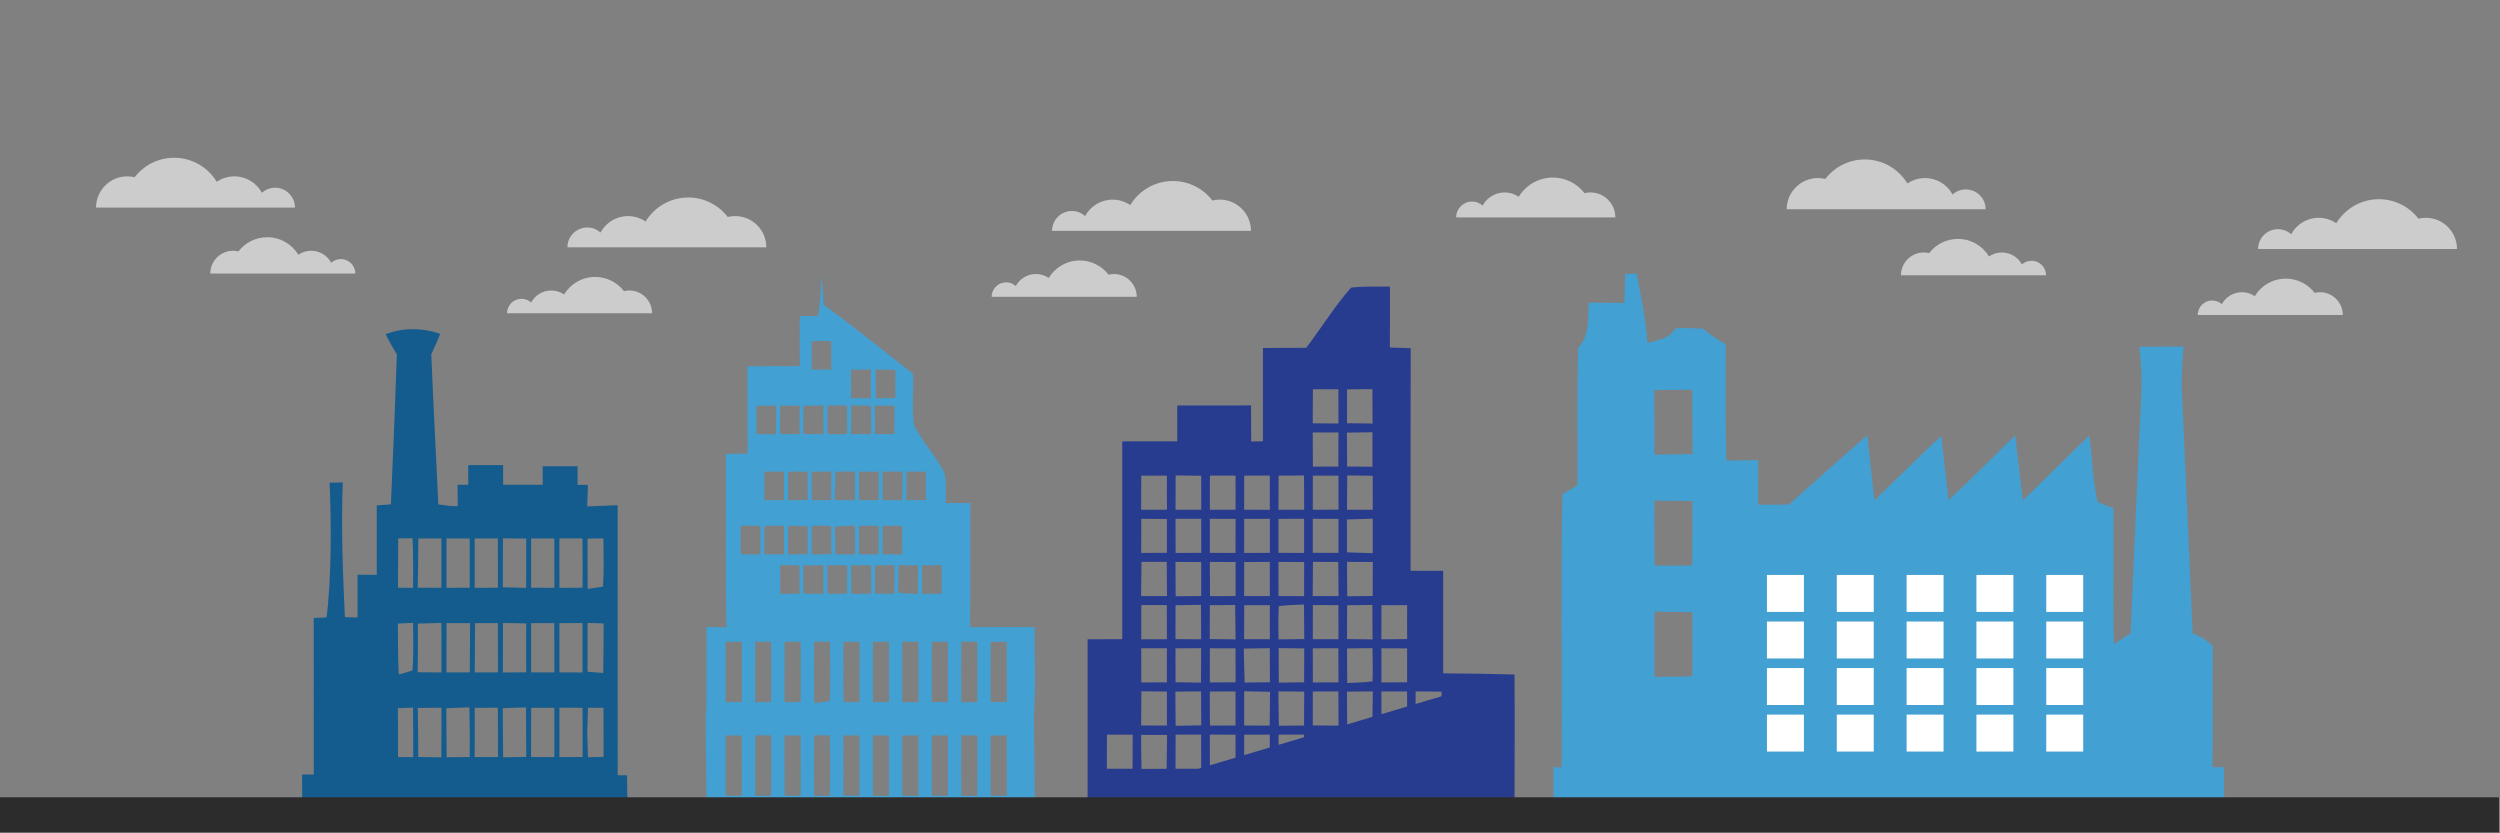 <?xml version="1.0" encoding="utf-8"?>
<!-- Generator: Adobe Illustrator 13.0.0, SVG Export Plug-In . SVG Version: 6.00 Build 14948)  -->
<!DOCTYPE svg PUBLIC "-//W3C//DTD SVG 1.1//EN" "http://www.w3.org/Graphics/SVG/1.1/DTD/svg11.dtd">
<svg version="1.1" id="Layer_1" xmlns="http://www.w3.org/2000/svg" xmlns:xlink="http://www.w3.org/1999/xlink" x="0px" y="0px"
	 width="1200px" height="400px" viewBox="0 0 1200 400" enable-background="new 0 0 1200 400" xml:space="preserve">
<rect x="0" y="0" width="1200" height="400" fill="#808080" stroke="none"/>
<rect x="-0.5" y="-0.5" fill="none" width="1200" height="400"/>
<g>
	<g>
		<g>
			<path fill="#145B8E" d="M185.092,160.43c8.4-3.255,17.7-3.133,26.201-0.199c-1.317,3.306-2.735,6.611-4.277,9.871
				c0.947,24.189,2.337,48.377,3.38,72.562c-7.604,0.201-15.188,0.25-22.795,0.151c1.071-24.211,2.065-48.451,2.885-72.666
				C188.57,166.968,186.756,163.734,185.092,160.43z"/>
			<path fill="#145B8E" d="M158.219,231.676c1.568-0.025,4.725-0.072,6.316-0.096c-0.87,21.025,0.072,45.12,1.09,66.128
				c-3.008,0.049-6.018,0.125-9.023,0.195C159.186,277.023,159.041,252.682,158.219,231.676z"/>
			<path fill="#145B8E" d="M219.646,232.695c20.855,0,41.688-0.074,62.543,0.051c-0.101,2.438-0.276,10.166-0.376,12.629
				c-20.681,0.646-41.388,0.596-62.098-0.074C219.691,242.865,219.669,235.133,219.646,232.695z"/>
			<g>
				<path fill="#145B8E" d="M180.843,242.566c11.72-0.879,23.157-1.691,34.702,0.246c26.97,1.396,53.967,0.895,80.914-0.322
					c0.049,43.926,0.024,87.875,0.024,131.826c-48.623,0.022-97.247,0.096-145.873,0c-0.049-25.9-0.022-51.779-0.022-77.654
					c7.008-0.451,14.046-0.602,21.054-0.252c-0.049-6.858-0.049-13.699-0.026-20.535c3.085,0,6.142,0.027,9.226,0.052
					C180.864,264.814,180.864,253.68,180.843,242.566z M191.132,258.425c-0.075,7.877-0.075,15.761-0.102,23.665
					c1.814,0.025,5.422,0.072,7.233,0.072c0.124-7.953,0.124-15.885-0.249-23.813C196.279,258.352,192.847,258.398,191.132,258.425z
					 M241.422,258.398c-0.026,7.809-0.026,15.664-0.073,23.492c3.728,0.102,7.456,0.196,11.21,0.299
					c-0.022-7.904-0.022-15.783,0.025-23.664C248.854,258.475,245.151,258.398,241.422,258.398z M200.776,258.475
					c-0.022,7.854-0.074,15.734-0.273,23.615c3.801,0,7.582,0.025,11.386,0.051c0.023-7.904,0.023-15.813,0-23.689
					C208.185,258.425,204.482,258.447,200.776,258.475z M214.3,258.447c0,7.881,0,15.787,0,23.691
					c3.73-0.025,7.435-0.025,11.164-0.025c0-7.906,0-15.785,0-23.643C221.734,258.447,218.031,258.425,214.3,258.447z
					 M227.851,258.475c0,7.877,0,15.762,0,23.666c3.729-0.025,7.43-0.025,11.159-0.025c0-7.904,0-15.785-0.023-23.664
					C235.281,258.425,231.578,258.447,227.851,258.475z M254.945,258.447c0,7.881,0,15.76,0,23.666c3.729,0,7.433,0,11.159,0.025
					c0-7.904,0-15.789-0.022-23.666C262.377,258.447,258.674,258.447,254.945,258.447z M268.492,258.447
					c0,7.902,0,15.812,0.025,23.715c2.784-0.021,8.354-0.049,11.114-0.073c0.022-7.88,0.022-15.788-0.051-23.642
					C276.819,258.447,271.276,258.447,268.492,258.447z M282.015,258.552c0.026,8.028,0,16.083,0.075,24.14
					c1.813-0.273,5.494-0.853,7.308-1.123c0.621-7.727,0.251-15.484,0.224-23.189C287.734,258.425,283.93,258.5,282.015,258.552z
					 M190.984,299.293c0.05,8.154,0,16.279,0.422,24.438c2.211-0.57,4.428-1.219,6.589-1.89c0.62-7.606,0.3-15.241,0.3-22.847
					C196.478,299.07,192.822,299.218,190.984,299.293z M200.577,299.318c0.074,7.773,0.025,15.561-0.099,23.367
					c3.801,0.023,7.605,0.051,11.436,0.096c0-7.93,0-15.856-0.023-23.766C208.108,299.098,204.358,299.191,200.577,299.318z
					 M214.323,299.098c-0.022,7.879-0.022,15.756-0.022,23.663c3.73-0.026,7.458-0.026,11.21-0.026
					c0.028-7.904,0.075-15.789,0.126-23.641C221.858,299.07,218.078,299.07,214.323,299.098z M228.02,299.119
					c-0.073,7.855-0.125,15.738-0.147,23.643c3.706-0.021,7.432-0.021,11.135,0c0-7.902,0-15.781-0.023-23.66
					C235.333,299.07,231.677,299.098,228.02,299.119z M241.422,299.018c-0.026,7.907-0.026,15.842-0.026,23.768
					c3.731-0.051,7.458-0.068,11.189-0.068c-0.049-7.833-0.049-15.664,0-23.469C248.854,299.146,245.122,299.07,241.422,299.018z
					 M254.945,299.098c0,7.879,0,15.756,0,23.641c3.703,0,7.433,0,11.159,0.021c0-7.902,0-15.781-0.047-23.66
					C262.354,299.07,258.648,299.07,254.945,299.098z M268.515,299.119c-0.026,7.855-0.026,15.738,0,23.619
					c2.761,0.021,8.33,0.047,11.114,0.047c0.022-7.902,0.022-15.807-0.028-23.711C276.819,299.098,271.276,299.098,268.515,299.119z
					 M282.041,299.018c0,7.811,0,15.615-0.026,23.422c2.513,0.17,5.022,0.369,7.533,0.596c0.147-7.932,0.147-15.854,0.199-23.789
					C287.807,299.191,283.979,299.07,282.041,299.018z M214.222,339.939c0.077,7.828,0.077,15.684,0.152,23.541
					c3.703-0.074,7.383-0.103,11.088-0.103c0.075-7.979,0.047-15.912-0.152-23.862C221.608,339.636,217.905,339.764,214.222,339.939
					z M241.321,339.912c0.075,7.854,0.075,15.711,0.177,23.59c3.68-0.072,7.383-0.15,11.088-0.172
					c-0.049-7.932-0.025-15.859-0.102-23.766C248.755,339.658,245.026,339.764,241.321,339.912z M281.865,351.348
					c0.124,4.025,0.226,8.079,0.35,12.135c1.889-0.025,5.618-0.127,7.505-0.176c-0.047-7.854-0.047-15.73-0.047-23.564
					c-1.866-0.021-5.595-0.021-7.458-0.021C282.091,343.564,281.99,347.445,281.865,351.348z M190.958,339.912
					c0.125,7.804,0.099,15.639,0.099,23.465c1.814,0,5.47,0.027,7.284,0.053c0.026-7.932,0-15.854-0.075-23.766
					C196.428,339.738,192.798,339.838,190.958,339.912z M200.53,339.813c0.175,7.832,0.224,15.688,0.224,23.543
					c3.68,0.025,7.383,0.072,11.086,0.148c0.075-7.954,0.075-15.883,0.049-23.813C208.108,339.688,204.334,339.738,200.53,339.813z
					 M227.872,339.738c-0.023,7.854,0,15.738-0.023,23.644c3.729-0.024,7.456,0,11.188,0.024
					c-0.028-7.906-0.028-15.813-0.053-23.688C235.281,339.688,231.578,339.716,227.872,339.738z M254.971,339.738
					c-0.026,7.854-0.026,15.738-0.052,23.644c3.73-0.024,7.458,0,11.187,0.024c0-7.906,0-15.785-0.022-23.668
					C262.377,339.716,258.674,339.716,254.971,339.738z M268.515,339.688c-0.026,7.904-0.026,15.813,0,23.739
					c2.784-0.021,8.354-0.051,11.138-0.071c-0.022-7.877-0.022-15.76-0.022-23.614C276.845,339.716,271.3,339.716,268.515,339.688z"
					/>
			</g>
			<path fill="#145B8E" d="M144.995,371.748c50.438,0.173,105.567,0.15,156.005,0.377c0.021,2.262,0.105,10.425,0.131,12.711
				c-50.513-0.021-105.556-0.252-156.068-0.273C145.088,382.268,144.967,374.03,144.995,371.748z"/>
		</g>
		<g>
			<path fill="#283C8F" d="M648.474,138.086c6.188-0.797,12.445-0.451,18.708-0.504c0,9.738,0.025,19.477-0.049,29.215
				c3.315,0.107,6.655,0.213,10.003,0.321c-0.14,35.635-0.03,71.271-0.052,106.881c5.195,0,10.398,0,15.65,0
				c0,16.397-0.03,32.799,0,49.199c10.449,0.026,23.729,0.301,34.215,0.567c0.208,21.517-0.75,39.744-0.75,61.098
				c-68.063,0-136.103,0.027-204.156-0.026c3.657-25.817,1.032-52.012,1.805-77.979c4.908-0.03,9.844-0.058,14.833-0.058
				c0-31.653,0-63.313,0-94.971c8.782,0.026,17.593,0.026,26.399,0c-0.025-5.731-0.049-11.466-0.025-17.195
				c11.782-0.053,23.618-0.026,35.45-0.026c-0.026,5.758,0,11.545,0.054,17.301c1.406-0.026,4.248-0.076,5.648-0.104
				c0.026-14.913,0.026-29.851,0-44.765c6.928-0.029,13.852-0.053,20.803-0.104C634.256,157.404,640.546,147.057,648.474,138.086z
				 M630.195,186.833c-0.054,5.438-0.081,10.903-0.081,16.349c4.09,0.022,8.198,0.049,12.342,0.104
				c-0.023-5.493-0.052-10.958-0.023-16.451C638.313,186.833,634.232,186.833,630.195,186.833z M646.596,186.889
				c-0.026,5.412-0.026,10.853-0.026,16.269c4.062,0.051,8.146,0.104,12.254,0.131c-0.022-5.493-0.05-11.013-0.075-16.502
				C654.657,186.809,650.629,186.859,646.596,186.889z M630.114,207.586c0,5.465,0.03,10.932,0.081,16.398
				c4.037-0.027,8.117-0.027,12.231-0.027c0-5.465,0-10.902,0.024-16.371C638.313,207.586,634.203,207.586,630.114,207.586z
				 M646.541,207.662c0.026,5.414,0.026,10.828,0.077,16.271c4.033,0.021,8.063,0.049,12.151,0.104c0-5.521,0-11.043,0-16.561
				C654.657,207.531,650.598,207.609,646.541,207.662z M547.803,228.309c-0.049,5.441-0.049,10.907-0.049,16.375
				c4.11-0.027,8.224-0.027,12.391-0.027c-0.056-5.465-0.056-10.908-0.025-16.35C555.979,228.309,551.865,228.279,547.803,228.309z
				 M564.311,228.201c-0.052,5.494-0.082,10.988-0.052,16.479c4.087,0,8.198,0,12.335,0c-0.049-5.44-0.023-10.883-0.023-16.315
				C572.457,228.309,568.369,228.25,564.311,228.201z M580.761,228.279c-0.052,5.465-0.052,10.937-0.023,16.4
				c4.085,0,8.196-0.027,12.34-0.027c-0.025-5.439-0.025-10.908-0.025-16.348C588.936,228.279,584.821,228.279,580.761,228.279z
				 M597.212,228.309c-0.028,5.441-0.028,10.907-0.028,16.352c4.092,0.025,8.2,0.049,12.337,0.049
				c-0.022-5.463-0.022-10.957-0.022-16.426C605.387,228.279,601.273,228.279,597.212,228.309z M613.717,228.309
				c-0.049,5.467-0.074,10.907-0.049,16.375c4.082,0,8.197,0,12.34,0c-0.053-5.492-0.053-10.959-0.082-16.453
				C621.841,228.25,617.75,228.279,613.717,228.309z M630.168,228.309c-0.055,5.441-0.055,10.907-0.025,16.375
				c4.091-0.027,8.198-0.027,12.341-0.057c-0.052-5.438-0.052-10.877-0.025-16.318C638.313,228.279,634.232,228.279,630.168,228.309
				z M646.67,228.201c-0.074,5.494-0.104,10.988-0.104,16.479c4.107,0,8.229-0.027,12.357-0.027
				c-0.021-5.438-0.021-10.854-0.021-16.288C654.817,228.309,650.734,228.25,646.67,228.201z M547.803,249.031
				c-0.049,5.443-0.049,10.906-0.022,16.373c4.087-0.027,8.195-0.027,12.34-0.053c-0.027-5.414-0.027-10.828,0-16.238
				C555.979,249.057,551.865,249.031,547.803,249.031z M564.259,249.031c-0.028,5.467-0.028,10.906,0.025,16.373
				c4.063,0,8.173-0.027,12.311-0.027c-0.023-5.438-0.049-10.902-0.023-16.346C572.432,249.031,568.319,249.031,564.259,249.031z
				 M580.738,249.031c-0.028,5.443-0.028,10.881,0,16.348c4.087,0,8.195,0,12.313,0.027c0-5.463,0-10.906,0.025-16.348
				C588.936,249.031,584.821,249.031,580.738,249.031z M597.212,249.057c-0.028,5.441-0.028,10.883-0.028,16.352
				c4.092-0.029,8.2-0.029,12.337-0.029c-0.022-5.438-0.022-10.9,0-16.344C605.387,249.031,601.3,249.031,597.212,249.057z
				 M613.666,249.057c-0.025,5.441-0.025,10.883,0,16.32c4.081,0,8.172,0.027,12.309,0.027c-0.021-5.467-0.021-10.932,0-16.398
				C621.864,249.031,617.75,249.057,613.666,249.057z M630.145,249.031c-0.027,5.443-0.027,10.881,0,16.32
				c4.063,0.023,8.171,0.023,12.313,0.023c-0.024-5.438-0.024-10.854,0-16.291C638.343,249.057,634.232,249.031,630.145,249.031z
				 M646.541,249.352c0,5.254,0,10.508,0.026,15.787c4.084,0.137,8.198,0.24,12.358,0.375c-0.022-5.521-0.022-11.039,0-16.559
				C654.767,249.057,650.652,249.193,646.541,249.352z M547.91,269.705c-0.104,5.439-0.156,10.902-0.186,16.398
				c4.108-0.027,8.25-0.027,12.443,0c-0.082-5.496-0.104-10.938-0.135-16.398C555.952,269.705,551.919,269.705,547.91,269.705z
				 M630.221,269.705c-0.076,5.463-0.104,10.936-0.134,16.398c4.115,0,8.253,0,12.418,0c-0.075-5.465-0.104-10.938-0.132-16.373
				C638.286,269.705,634.256,269.705,630.221,269.705z M564.231,269.705c0,5.492,0.025,10.98,0.081,16.479
				c4.058-0.023,8.146-0.055,12.259-0.078c0-5.439-0.025-10.881,0-16.32C572.432,269.754,568.319,269.73,564.231,269.705z
				 M580.738,269.73c-0.028,5.467,0,10.932,0.049,16.426c4.063-0.026,8.146-0.049,12.288-0.049c-0.025-5.469-0.025-10.908,0-16.351
				C588.936,269.73,584.821,269.73,580.738,269.73z M597.212,269.783c-0.028,5.439-0.028,10.879-0.028,16.32
				c4.092,0,8.2,0,12.337,0.021c-0.022-5.465-0.049-10.955-0.022-16.422C605.357,269.73,601.273,269.754,597.212,269.783z
				 M613.666,269.73c-0.025,5.467,0,10.908,0.026,16.373c4.055,0,8.17,0.021,12.278,0.053c0-5.471,0-10.938,0.03-16.399
				C621.864,269.73,617.75,269.73,613.666,269.73z M646.596,269.705c-0.026,5.492,0,10.98,0.073,16.502
				c4.063-0.051,8.124-0.104,12.233-0.131c0-5.441,0-10.879,0.022-16.322C654.794,269.73,650.677,269.73,646.596,269.705z
				 M547.831,290.432c-0.052,5.486-0.052,10.955-0.027,16.447c4.088-0.021,8.173-0.053,12.313-0.079
				c-0.027-5.438-0.055-10.903-0.055-16.351C555.952,290.449,551.891,290.432,547.831,290.432z M564.259,290.509
				c-0.028,5.409-0.028,10.854-0.028,16.265c4.09,0.026,8.175,0.053,12.314,0.084c0-5.521-0.028-11.018-0.08-16.533
				C572.352,290.398,568.293,290.449,564.259,290.509z M580.738,290.509c-0.028,5.409-0.028,10.825-0.055,16.239
				c4.109,0.052,8.228,0.078,12.395,0.158c-0.052-5.521-0.107-11.041-0.213-16.531C588.775,290.432,584.742,290.449,580.738,290.509
				z M613.824,290.938c-0.318,5.308-0.186,10.64-0.132,15.97c4.081-0.05,8.192-0.104,12.36-0.156
				c-0.082-5.521-0.104-11.063-0.14-16.584C621.864,290.375,617.832,290.375,613.824,290.938z M630.168,290.432
				c-0.025,5.463-0.055,10.934-0.025,16.396c4.091,0,8.168,0,12.313,0c-0.024-5.464-0.024-10.932-0.024-16.371
				C638.313,290.449,634.232,290.432,630.168,290.432z M646.618,290.509c-0.022,5.409-0.051,10.825-0.051,16.239
				c4.062,0.052,8.116,0.107,12.254,0.158c-0.022-5.521-0.05-11.041-0.104-16.531C654.657,290.398,650.629,290.449,646.618,290.509z
				 M663.097,290.509c-0.054,5.438-0.054,10.878-0.054,16.349c4.09-0.055,8.227-0.082,12.392-0.105
				c-0.052-5.438-0.052-10.881,0-16.295C671.267,290.449,667.182,290.48,663.097,290.509z M597.242,290.509
				c-0.06,5.409-0.082,10.854-0.082,16.291c4.112,0,8.229,0,12.364,0.026c-0.026-5.463-0.026-10.908,0-16.348
				C605.387,290.48,601.3,290.48,597.242,290.509z M547.78,311.178c-0.024,5.439,0,10.938,0.053,16.396
				c4.06-0.027,8.146-0.027,12.258-0.027c-0.023-5.463,0-10.932,0.027-16.369C555.979,311.178,551.865,311.15,547.78,311.178z
				 M564.231,311.203c0,5.414,0,10.854,0.025,16.271c4.034,0.049,8.117,0.104,12.207,0.185c0.051-5.519,0.08-11.039,0.08-16.531
				C572.401,311.15,568.319,311.178,564.231,311.203z M597,311.336c0.105,5.443,0.239,10.854,0.428,16.293
				c4.005-0.053,8.064-0.105,12.125-0.154c-0.056-5.445-0.056-10.91-0.056-16.35C605.305,311.178,601.141,311.258,597,311.336z
				 M613.768,311.1c-0.021,5.521,0,11.039,0.086,16.559c4.007-0.08,8.063-0.135,12.121-0.156c-0.021-5.438,0-10.852,0.06-16.266
				C621.916,311.178,617.805,311.15,613.768,311.1z M630.145,311.203c-0.027,5.47,0,10.91,0.024,16.371
				c4.063-0.026,8.146-0.026,12.285-0.026c-0.024-5.487-0.024-10.952-0.024-16.396C638.313,311.15,634.203,311.178,630.145,311.203z
				 M646.566,311.258c0,5.521,0.026,11.039,0.104,16.584c4.008-0.215,8.098-0.24,12.129-0.77c0.238-5.334,0.074-10.666,0-15.977
				C654.685,311.15,650.629,311.178,646.566,311.258z M580.738,311.178c-0.028,5.467-0.028,10.904,0,16.369
				c4.087-0.023,8.195-0.023,12.34-0.023c-0.025-5.465-0.052-10.904-0.025-16.318C588.907,311.178,584.821,311.178,580.738,311.178z
				 M663.069,311.178c-0.028,5.439-0.028,10.904,0.024,16.369c4.063-0.023,8.17-0.023,12.313-0.023
				c-0.025-5.439-0.025-10.879,0-16.293C671.267,311.203,667.156,311.178,663.069,311.178z M547.858,331.822
				c-0.078,5.465-0.104,10.937-0.104,16.4c4.085,0,8.2,0.025,12.362,0.051c-0.027-5.441-0.027-10.879,0-16.32
				C556.002,331.904,551.891,331.875,547.858,331.822z M564.177,331.98c0.025,5.44,0.082,10.938,0.134,16.396
				c4.06-0.079,8.175-0.154,12.284-0.213c-0.049-5.438-0.049-10.881-0.078-16.314C572.375,331.875,568.264,331.928,564.177,331.98z
				 M597.212,331.799c-0.028,5.461-0.052,10.953-0.028,16.426c4.063,0.027,8.148,0.053,12.266,0.076
				c0.024-5.438,0.072-10.854,0.153-16.238C605.443,331.953,601.3,331.875,597.212,331.799z M613.643,331.852
				c0.023,5.487,0.104,10.98,0.237,16.5c3.979-0.051,8.013-0.074,12.072-0.104c0-5.438,0.021-10.854,0.104-16.268
				C621.889,331.928,617.723,331.875,613.643,331.852z M630.145,331.928c-0.027,5.416-0.027,10.83,0,16.268
				c4.091,0.029,8.197,0.055,12.341,0.105c-0.054-5.492-0.054-10.957-0.054-16.426C638.286,331.875,634.203,331.904,630.145,331.928
				z M646.541,331.98c0.026,5.414,0.055,10.826,0.106,16.268c3.979,0.027,7.982,0.053,12.045,0.104
				c0.08-5.519,0.185-11.012,0.269-16.476C654.794,331.875,650.652,331.928,646.541,331.98z M679.491,331.852
				c0,5.309-0.104,10.643,0.373,15.945c3.929,0.529,7.905,0.555,11.913,0.77c0.055-5.521,0.082-11.041,0.188-16.557
				C687.771,331.928,683.605,331.904,679.491,331.852z M580.71,331.928c-0.025,5.443,0.027,10.904,0.077,16.352
				c4.063,0,8.148-0.023,12.263-0.023c0-5.441-0.025-10.906,0-16.348C588.907,331.904,584.795,331.928,580.71,331.928z
				 M663.069,331.904c-0.028,5.463,0,10.928,0.024,16.396c4.063-0.024,8.17-0.051,12.313-0.051c-0.025-5.47-0.025-10.906,0-16.349
				C671.267,331.904,667.156,331.904,663.069,331.904z M531.328,352.627c-0.027,5.438-0.027,10.906-0.027,16.373
				c4.087-0.025,8.201-0.025,12.34,0c-0.025-5.467,0-10.938,0.025-16.373C539.523,352.627,535.411,352.627,531.328,352.627z
				 M547.729,352.756c0.026,5.441,0.075,10.887,0.186,16.322c3.979-0.055,8.017-0.055,12.073-0.055
				c0.052-5.416,0.134-10.851,0.213-16.268C556.002,352.732,551.84,352.732,547.729,352.756z M564.284,352.627
				c-0.054,5.438-0.054,10.88-0.025,16.35c4.063,0,8.173,0,12.313,0.025c-0.025-5.465-0.025-10.938-0.025-16.398
				C572.432,352.602,568.346,352.602,564.284,352.627z M580.738,352.602c-0.028,5.463-0.028,10.936,0.023,16.398
				c4.063-0.025,8.172-0.025,12.313-0.025c-0.025-5.438-0.025-10.884-0.025-16.32C588.936,352.627,584.821,352.602,580.738,352.602z
				 M597.212,352.652c-0.028,5.438-0.028,10.881-0.028,16.318c4.092,0,8.2,0.025,12.313,0.025c0-5.469,0-10.938,0-16.373
				C605.387,352.627,601.3,352.627,597.212,352.652z M613.717,352.627c-0.049,5.438-0.074,10.88-0.049,16.35
				c4.055,0,8.173,0,12.311,0.025c-0.021-5.492-0.021-10.959,0-16.398C621.864,352.602,617.775,352.602,613.717,352.627z
				 M630.088,352.756c0.025,5.441,0.055,10.887,0.135,16.322c4.035-0.078,8.146-0.104,12.232-0.162
				c-0.023-5.438-0.023-10.852,0-16.258C638.313,352.68,634.176,352.707,630.088,352.756z M646.618,352.627
				c-0.022,5.438-0.022,10.906,0.028,16.373c4.059,0,8.17-0.025,12.279-0.025c-0.022-5.468-0.022-10.91,0-16.373
				C654.794,352.602,650.677,352.602,646.618,352.627z M663.097,352.627c-0.024,5.438-0.054,10.906,0,16.373
				c4.063-0.025,8.17-0.025,12.313-0.053c-0.025-5.44-0.025-10.908-0.025-16.35C671.267,352.602,667.156,352.602,663.097,352.627z
				 M679.551,352.627c-0.021,5.438-0.021,10.906,0,16.373c4.083-0.025,8.197-0.025,12.313-0.025c0-5.438,0-10.91,0-16.35
				C687.719,352.627,683.634,352.627,679.551,352.627z M696.027,352.627c-0.03,5.438-0.03,10.906,0.021,16.35
				c4.063,0,8.119,0.025,12.233,0.051c0.023-5.465,0.023-10.937,0.08-16.396C704.225,352.627,700.112,352.627,696.027,352.627z
				 M726.95,323.77c0.208,21.518,0.026,39.75,0.026,61.104c-68.063,0-136.879,0.021-204.938-0.035 M522.041,384.838
				c0-50.146-0.013-52.852,0-77.98c4.907-0.029,11.646-0.055,16.638-0.055"/>
		</g>
		<g>
			<g>
				<path fill="#43A0D2" d="M394.567,131.958c-0.661,4.661-0.813,15.163-1.937,19.704c-2.903,0-5.832,0.025-8.754,0.064
					c0.042,8.002,0.042,16.006,0.021,24.03c-8.37-0.021-16.763-0.021-25.151,0.087c0.172,13.961,0,27.945,0.13,41.908
					c-3.465,0.043-6.947,0.064-10.456,0.131c0.152,27.756-0.322,55.508,0.279,83.256c-3.186-0.104-6.364-0.193-9.571-0.234
					c-0.063,14.156,0,28.313-0.063,42.471c52.385-0.021,104.793,0.168,157.182-0.088c1.159-14.053,0.125-28.205,0.494-42.299
					c-10.371,0.021-20.739-0.063-31.105,0.066c0.273-19.855,0.063-39.742,0.126-59.6c-3.894,0-7.831,0-11.769,0.023
					c-0.063-4.666,0.236-9.357-0.409-13.982c-4.063-8.369-10.734-15.188-14.891-23.494c-0.901-8.133-0.149-16.372-0.392-24.523
					c-14.259-11.211-28.396-22.59-43.023-33.328C395.265,143.284,394.375,134.625,394.567,131.958z M399.021,163.708
					c0.021,4.562,0.021,9.146,0.021,13.702c-3.142,0-6.283-0.021-9.445-0.021c0-4.561,0.025-9.123,0.025-13.66
					C392.762,163.708,395.905,163.708,399.021,163.708z M429.832,177.5c-0.022,4.518-0.044,9.036-0.086,13.55
					c-3.1,0.048-6.196,0.091-9.313,0.151c-0.047-4.626-0.063-9.229-0.086-13.813C423.531,177.413,426.69,177.438,429.832,177.5z
					 M417.957,177.393c0.021,4.563,0.021,9.145,0.021,13.729c-3.146-0.021-6.305-0.021-9.472,0
					c0.022-4.583,0.022-9.143,0.022-13.707C411.698,177.413,414.815,177.393,417.957,177.393z M418.041,194.752
					c0.046,4.518,0.09,9.059,0.132,13.6c-3.206,0-6.435,0-9.683,0.021c0.045-4.604,0.045-9.164,0.063-13.75
					C411.74,194.646,414.901,194.689,418.041,194.752z M406.553,194.646c0.044,4.586,0.063,9.146,0.063,13.729
					c-2.367,0-7.102,0-9.442,0c0.021-4.584,0.021-9.145,0.04-13.705C399.543,194.667,404.209,194.667,406.553,194.646z
					 M395.216,194.646c0.022,4.586,0.044,9.168,0.044,13.771c-3.206-0.043-6.435-0.086-9.661-0.106
					c0.048-4.521,0.067-9.039,0.067-13.555C388.868,194.711,392.052,194.667,395.216,194.646z M372.63,194.734
					c-0.045,4.557-0.087,9.145-0.175,13.723c-3.098-0.063-6.196-0.082-9.34-0.125c0-4.541,0-9.063-0.042-13.579
					C366.28,194.734,369.463,194.734,372.63,194.734z M429.337,194.734c0,4.539,0,9.102-0.042,13.639
					c-3.055-0.021-6.15-0.021-9.249-0.021c-0.022-4.563-0.063-9.121-0.151-13.662C423.055,194.689,426.217,194.711,429.337,194.734z
					 M383.855,194.734c-0.021,4.539-0.049,9.102-0.089,13.66c-3.099-0.021-6.194-0.043-9.313-0.043c0-4.563,0-9.102-0.021-13.641
					C377.598,194.711,380.739,194.711,383.855,194.734z M444.416,226.4c0.025,4.541,0.025,9.078,0.025,13.639
					c-3.122,0-6.266,0-9.403,0.023c0.063-4.563,0.13-9.146,0.147-13.707C438.286,226.357,441.362,226.379,444.416,226.4z
					 M433.295,226.379c-0.042,4.563-0.104,9.121-0.174,13.686c-3.139,0-6.303,0-9.484,0c0.021-4.563,0.021-9.121,0.044-13.686
					C426.906,226.379,430.11,226.379,433.295,226.379z M421.744,226.4c0,4.541,0,9.1,0,13.662c-2.364,0-7.078,0-9.446,0
					c0.021-4.563,0.021-9.121,0.021-13.688C414.666,226.379,419.378,226.4,421.744,226.4z M410.385,226.379
					c0.021,4.563,0.021,9.145-0.021,13.729c-3.229-0.041-6.479-0.064-9.728-0.084c0.195-4.563,0.324-9.102,0.408-13.644
					C404.188,226.379,407.283,226.379,410.385,226.379z M399.088,226.379c-0.042,4.563-0.088,9.102-0.174,13.686
					c-3.074-0.021-6.196,0-9.293,0c0-4.563,0-9.121-0.045-13.662C392.762,226.379,395.928,226.379,399.088,226.379z M387.646,226.4
					c0.021,4.541,0.037,9.078,0.037,13.621c-3.117,0.02-6.258,0.041-9.424,0.063c0.022-4.584,0.022-9.143,0.022-13.727
					C381.405,226.379,384.548,226.379,387.646,226.4z M376.304,226.379c0.022,4.563,0.047,9.102,0.022,13.686
					c-2.346,0-7.078,0-9.424,0.021c0-4.584,0-9.125,0-13.684C369.25,226.4,373.961,226.379,376.304,226.379z M433.016,252.41
					c0.042,4.563,0.084,9.123,0.084,13.707c-3.138-0.021-6.278-0.045-9.461-0.065c0.021-4.56,0.021-9.12,0.021-13.659
					C426.777,252.391,429.896,252.391,433.016,252.41z M421.744,252.41c0.021,4.563,0,9.123-0.021,13.707
					c-2.346-0.021-7.058-0.045-9.427-0.045c0.021-4.582,0.021-9.146,0.021-13.707C414.686,252.363,419.399,252.391,421.744,252.41z
					 M410.364,252.283c0.021,4.58,0.042,9.184,0.042,13.789c-3.122,0-6.239,0-9.402,0.023c-0.042-4.457-0.13-8.91-0.275-13.363
					C403.95,252.563,407.156,252.41,410.364,252.283z M399,252.391c0.045,4.561,0.066,9.123,0.066,13.707
					c-3.146-0.021-6.308-0.021-9.47-0.021c0.023-4.582,0-9.125-0.021-13.684C392.742,252.363,395.884,252.363,399,252.391z
					 M387.706,252.584c0,4.473,0,8.947-0.021,13.447c-3.117,0.02-6.278,0.043-9.442,0.084c0.021-4.625,0.044-9.231,0.044-13.813
					C381.448,252.363,384.566,252.479,387.706,252.584z M376.304,252.363c0.047,4.563,0.047,9.127,0.047,13.709
					c-2.37,0-7.103,0.021-9.469,0.021c0.021-4.584,0.021-9.146,0.044-13.706C369.271,252.391,373.961,252.363,376.304,252.363z
					 M364.989,252.41c0,4.563,0,9.104,0,13.662c-3.142,0-6.284,0-9.422,0.023c0-4.605,0-9.169-0.021-13.732
					C358.704,252.363,361.85,252.391,364.989,252.41z M451.99,271.302c0.021,4.563,0.021,9.146,0,13.704c-2.344,0-7.058,0-9.399,0
					c0-4.559-0.021-9.119-0.021-13.684C444.912,271.322,449.625,271.302,451.99,271.302z M440.652,271.302
					c0.021,4.626,0,9.248-0.044,13.897c-3.16-0.217-6.366-0.449-9.57-0.666c0.127-4.41,0.195-8.799,0.233-13.189
					C434.412,271.322,437.534,271.302,440.652,271.302z M429.337,271.302c0,4.563-0.021,9.146-0.042,13.704
					c-3.077,0-6.177,0-9.273,0c0-4.58-0.043-9.143-0.062-13.684C423.1,271.302,426.217,271.302,429.337,271.302z M418.087,271.322
					c0.021,4.541,0.047,9.104,0.064,13.662c-3.206,0-6.413,0.021-9.619,0.047c0-4.584,0-9.146-0.022-13.707
					C411.716,271.302,414.901,271.302,418.087,271.322z M406.617,271.322c0,4.563,0,9.125-0.021,13.684c-2.362,0-7.056,0-9.4,0
					c0-4.58,0-9.143-0.021-13.704C399.543,271.302,404.25,271.322,406.617,271.322z M395.24,271.302
					c0.021,4.563,0.021,9.146,0,13.729c-3.188-0.027-6.392-0.049-9.598-0.049c-0.021-4.562-0.047-9.102-0.087-13.644
					C388.803,271.302,392.032,271.302,395.24,271.302z M383.729,271.344c0.043,4.545,0.082,9.082,0.082,13.645
					c-3.096,0-6.189,0.021-9.335,0.045c0-4.58,0-9.164,0-13.729C377.574,271.302,380.652,271.302,383.729,271.344z M469.074,308.027
					c0.104,9.656,0.084,19.314,0.021,28.996c-2.536,0-5.077,0.021-7.636,0.063c-0.126-9.697-0.105-19.383-0.023-29.063
					C463.995,308.004,466.538,308.004,469.074,308.027z M398.378,308.027c0,9.512,0.429,19.039-0.126,28.549
					c-2.454,0.431-4.932,0.58-7.448,0.879c-0.146-9.811-0.104-19.617-0.042-29.428C393.32,308.027,395.842,308.027,398.378,308.027z
					 M370.134,308.027c0.084,9.656,0.084,19.342,0,28.996c-2.541,0-5.077,0-7.642,0.049c-0.087-9.682-0.087-19.363,0.021-29.045
					C365.054,308.027,367.593,308.027,370.134,308.027z M483.233,308.052c0.042,9.636,0.042,19.271,0.021,28.935
					c-1.938,0-5.812,0-7.746,0c0-9.639,0-19.254,0-28.871C477.444,308.089,481.295,308.052,483.233,308.052z M454.982,308.052
					c0.021,9.655,0.021,19.317-0.021,28.976c-1.913,0-5.787-0.021-7.724-0.043c0-9.637,0-19.273,0.021-28.896
					C449.195,308.064,453.048,308.052,454.982,308.052z M440.823,308.052c0.065,9.655,0.047,19.317,0.021,28.976
					c-1.937,0-5.809-0.021-7.748-0.021c0.021-9.641,0.021-19.297,0-28.938C435.038,308.064,438.889,308.052,440.823,308.052z
					 M426.712,308.064c0.024,9.619,0.024,19.256,0,28.895c-1.913,0.023-5.789,0.063-7.724,0.092c-0.045-9.658-0.021-19.32,0-28.96
					C420.923,308.064,424.799,308.064,426.712,308.064z M412.6,308.052c0,9.681,0,19.343-0.042,29.021
					c-1.915-0.021-5.791-0.064-7.698-0.087c0-9.641,0-19.274-0.021-28.916C406.768,308.064,410.643,308.052,412.6,308.052z
					 M384.306,308.064c0.022,9.645,0.022,19.278,0,28.918c-1.937,0.021-5.805,0.043-7.743,0.063c0.021-9.657,0-19.319,0.021-28.981
					C378.521,308.064,382.393,308.064,384.306,308.064z M356.061,308.052c0.023,9.655,0.023,19.296,0,28.952
					c-1.934,0-5.81,0.021-7.748,0.021c0-9.655-0.019-19.295,0-28.938C350.251,308.064,354.128,308.052,356.061,308.052z"/>
			</g>
			<g>
				<path fill="#43A0D2" d="M496.761,388.207c-0.104-14.113-0.379-32.974-0.485-47.062c-52.517,0.045-105.013,0.063-157.525-0.021
					c-0.104,14.137,0.401,33.036,0.314,47.171C391.646,388.295,444.202,388.488,496.761,388.207z M469.096,353.016
					c0.063,9.657,0.086,19.314-0.021,28.979c-2.536-0.021-5.079-0.045-7.642-0.045c-0.084-9.682-0.104-19.344,0.023-29.004
					C464.02,352.947,466.557,352.967,469.096,353.016z M398.357,352.967c0.173,9.686,0.173,19.363,0,29.049
					c-2.52-0.021-5.061-0.047-7.615-0.047c-0.044-9.682-0.044-19.344,0.021-29.002C393.32,352.967,395.842,352.947,398.357,352.967z
					 M370.134,352.967c0.084,9.686,0.084,19.342,0,29.023c-2.521-0.021-5.077-0.021-7.642,0c-0.087-9.686-0.087-19.363,0.021-29.049
					C365.074,352.947,367.614,352.967,370.134,352.967z M483.233,353.016c0.042,9.637,0.042,19.271,0.021,28.911
					c-1.938,0-5.812,0.022-7.746,0.042c0-9.639,0-19.294-0.021-28.932C477.421,353.037,481.295,353.016,483.233,353.016z
					 M455.003,353.037c0,9.639,0,19.271-0.022,28.934c-1.935-0.021-5.806-0.043-7.742-0.043c0-9.641,0-19.301,0.021-28.938
					C449.195,352.99,453.067,353.016,455.003,353.037z M440.849,352.99c0.021,9.637,0.021,19.297,0,28.955c-1.937,0-5.808,0-7.749,0
					c0.021-9.641,0.021-19.271,0-28.912C435.038,353.037,438.91,353.016,440.849,352.99z M426.712,353.037
					c0.024,9.639,0.024,19.271,0,28.934c-1.935,0-5.789,0-7.724,0c-0.021-9.658-0.045-19.344,0-28.996
					C420.923,352.99,424.778,353.016,426.712,353.037z M412.557,352.99c0.042,9.66,0.042,19.297,0.021,28.955
					c-1.938,0-5.813-0.021-7.745-0.043c0.021-9.619,0.021-19.252,0.021-28.869C406.768,353.016,410.618,353.016,412.557,352.99z
					 M384.286,353.016c0.042,9.611,0.042,19.252,0.042,28.893c-1.938,0.021-5.809,0.045-7.746,0.045c0-9.645,0-19.271-0.021-28.912
					C378.501,353.016,382.351,353.016,384.286,353.016z M356.039,353.037c0.045,9.613,0.045,19.25,0.021,28.912
					c-1.934,0-5.81,0-7.747,0c-0.02-9.643-0.02-19.299,0-28.938C350.233,353.016,354.102,353.016,356.039,353.037z"/>
			</g>
		</g>
		<path fill="#43A0D2" d="M1061.967,368.275c0.438-19.34,0-38.686,0.215-58.025c-2.85-3.104-6.146-4.98-9.696-6.104
			c-1.729-37.996-3.293-75.998-5.102-114c-0.42-7.955,0-15.918,0.771-23.842c-7.121,0.104-14.203,0.143-21.328,0.178
			c2.13,14.799,0.556,29.738-0.067,44.572c-1.334,31.01-2.705,62.021-4.065,93.029c-2.795,1.314-5.248,3.648-8.049,5.016
			c-0.479-21.707,0.039-43.388-0.201-65.096c-1.893-0.732-5.689-2.271-7.574-3.038c-2.447-10.472-2.616-21.36-3.979-31.976
			c-10.685,10.334-21.188,20.844-31.909,31.17c-1.284-10.401-2.477-20.799-3.692-31.168c-10.646,10.369-21.117,20.904-31.938,31.099
			c-1.226-10.294-2.375-20.595-3.636-30.854c-10.819,10.125-21.228,20.697-32.01,30.892c-1.117-10.438-2.307-20.801-3.422-31.203
			c-12.601,10.994-25.16,22.062-37.624,33.293c-4.893-0.03-9.813,0-14.732,0.04c0.038-7.15,0.038-14.313,0.038-21.396
			c-5.097,0.039-10.192,0.104-15.319,0.214c-0.488-18.604-0.248-37.25-0.277-55.849c-3.84-2.063-7.4-4.506-10.686-7.332
			c-4.396-0.389-8.828-0.521-13.299-0.352c-2.936,4.891-8.447,5.796-13.607,7.016c-0.735-11.236-3.146-22.197-5.135-33.262
			c-1.396,0.067-4.152,0.172-5.517,0.247c-0.146,4.608-0.274,9.25-0.422,13.89c-5.688-0.072-11.377-0.143-17.104-0.207
			c-0.521,7.436,0.595,15.74-5.057,21.674c-0.697,22.021-0.179,44.05-0.354,66.072c-1.814,1.077-5.411,3.178-7.229,4.227
			c-0.896,43.656-0.037,87.381-0.404,131.074h-3.887v16.596h321.877v-16.596h-5.578L1061.967,368.275L1061.967,368.275
			L1061.967,368.275z M812.27,271.441c-6.005,0-12.012,0-18.05,0.066c-0.104-10.4-0.104-20.801-0.104-31.201
			c6.104,0.036,12.185,0.104,18.224,0.209C812.305,250.814,812.305,261.148,812.27,271.441z M812.341,293.884
			c-0.035,10.229-0.035,20.491-0.035,30.753c-6.04,0.066-12.079,0.137-18.148,0.277c-0.035-10.469-0.035-20.908,0.033-31.35
			C800.259,293.643,806.302,293.744,812.341,293.884z M812.27,187.079c0.035,10.26,0.035,20.591,0.142,30.889
			c-6.073,0.067-12.187,0.142-18.255,0.245c-0.035-10.334-0.035-20.664-0.067-30.962
			C800.157,187.186,806.232,187.079,812.27,187.079z"/>
		<rect x="848.143" y="275.982" fill="#FFFFFF" width="17.737" height="17.735"/>
		<rect x="881.656" y="275.982" fill="#FFFFFF" width="17.736" height="17.735"/>
		<rect x="915.173" y="275.982" fill="#FFFFFF" width="17.736" height="17.735"/>
		<rect x="948.688" y="275.982" fill="#FFFFFF" width="17.737" height="17.735"/>
		<rect x="982.203" y="275.982" fill="#FFFFFF" width="17.736" height="17.735"/>
		<rect x="848.143" y="298.326" fill="#FFFFFF" width="17.737" height="17.734"/>
		<rect x="881.656" y="298.326" fill="#FFFFFF" width="17.736" height="17.734"/>
		<rect x="915.173" y="298.326" fill="#FFFFFF" width="17.736" height="17.734"/>
		<rect x="948.688" y="298.326" fill="#FFFFFF" width="17.737" height="17.734"/>
		<rect x="982.203" y="298.326" fill="#FFFFFF" width="17.736" height="17.734"/>
		<rect x="848.143" y="320.67" fill="#FFFFFF" width="17.737" height="17.734"/>
		<rect x="881.656" y="320.67" fill="#FFFFFF" width="17.736" height="17.734"/>
		<rect x="915.173" y="320.67" fill="#FFFFFF" width="17.736" height="17.734"/>
		<rect x="948.688" y="320.67" fill="#FFFFFF" width="17.737" height="17.734"/>
		<rect x="982.203" y="320.67" fill="#FFFFFF" width="17.736" height="17.734"/>
		<rect x="848.143" y="343.016" fill="#FFFFFF" width="17.737" height="17.732"/>
		<rect x="881.656" y="343.016" fill="#FFFFFF" width="17.736" height="17.732"/>
		<rect x="915.173" y="343.016" fill="#FFFFFF" width="17.736" height="17.732"/>
		<rect x="948.688" y="343.016" fill="#FFFFFF" width="17.737" height="17.732"/>
		<rect x="982.203" y="343.016" fill="#FFFFFF" width="17.736" height="17.732"/>
		<rect x="-0.5" y="382.699" fill="#2D2C2C" width="1200" height="16.801"/>
		<path fill="#CCCCCC" d="M163.614,124.352c-1.773,0-3.394,0.668-4.621,1.766c-1.848-3.422-5.464-5.75-9.629-5.75
			c-2.287,0-4.408,0.706-6.163,1.908c-3.055-5.049-8.598-8.412-14.924-8.412c-5.637,0-10.643,2.672-13.831,6.824
			c-0.826-0.203-1.685-0.32-2.568-0.32c-6.037,0-10.937,4.896-10.937,10.935h69.625
			C170.568,127.461,167.455,124.352,163.614,124.352z"/>
		<path fill="#CCCCCC" d="M132.051,90.109c-2.44,0-4.652,0.926-6.34,2.43c-2.534-4.694-7.495-7.887-13.205-7.887
			c-3.138,0-6.047,0.962-8.452,2.613c-4.193-6.914-11.792-11.541-20.47-11.541c-7.729,0-14.598,3.67-18.968,9.356
			c-1.135-0.272-2.312-0.435-3.527-0.435c-8.28,0-14.995,6.715-14.995,14.992h95.494C141.585,94.381,137.317,90.109,132.051,90.109z
			"/>
		<path fill="#CCCCCC" d="M250.34,143.417c1.773,0,3.392,0.67,4.622,1.769c1.849-3.424,5.461-5.75,9.628-5.75
			c2.288,0,4.409,0.707,6.164,1.907c3.052-5.047,8.595-8.411,14.92-8.411c5.637,0,10.645,2.67,13.833,6.822
			c0.828-0.202,1.686-0.318,2.565-0.318c6.042,0,10.937,4.896,10.937,10.935h-69.621
			C243.384,146.531,246.498,143.417,250.34,143.417z"/>
		<path fill="#CCCCCC" d="M281.898,109.184c2.44,0,4.652,0.922,6.343,2.428c2.53-4.695,7.494-7.887,13.201-7.887
			c3.138,0,6.047,0.963,8.454,2.612c4.188-6.915,11.784-11.542,20.463-11.542c7.729,0,14.597,3.669,18.968,9.357
			c1.133-0.273,2.31-0.437,3.522-0.437c8.281,0,14.993,6.718,14.993,14.993H272.36C272.362,113.449,276.634,109.184,281.898,109.184
			z"/>
		<path fill="#CCCCCC" d="M975.139,125.165c-1.772,0-3.395,0.67-4.622,1.769c-1.849-3.424-5.465-5.748-9.63-5.748
			c-2.288,0-4.411,0.703-6.162,1.907c-3.057-5.05-8.598-8.413-14.927-8.413c-5.636,0-10.642,2.67-13.828,6.824
			c-0.825-0.201-1.688-0.316-2.563-0.316c-6.04,0-10.938,4.894-10.938,10.931h69.623
			C982.089,128.279,978.977,125.165,975.139,125.165z"/>
		<path fill="#CCCCCC" d="M943.572,90.927c-2.438,0-4.651,0.925-6.338,2.431c-2.538-4.692-7.495-7.883-13.205-7.883
			c-3.146,0-6.049,0.959-8.456,2.609c-4.189-6.915-11.789-11.542-20.468-11.542c-7.729,0-14.601,3.669-18.97,9.358
			c-1.134-0.275-2.312-0.438-3.525-0.438c-8.278,0-14.995,6.719-14.995,14.996h95.492C953.107,95.199,948.843,90.927,943.572,90.927
			z"/>
		<path fill="#CCCCCC" d="M1061.861,144.234c1.772,0,3.39,0.668,4.621,1.766c1.85-3.422,5.461-5.748,9.631-5.748
			c2.285,0,4.402,0.703,6.162,1.908c3.051-5.049,8.592-8.414,14.92-8.414c5.637,0,10.646,2.671,13.835,6.824
			c0.822-0.201,1.684-0.318,2.563-0.318c6.045,0,10.938,4.895,10.938,10.934h-69.618
			C1054.906,147.348,1058.024,144.234,1061.861,144.234z"/>
		<path fill="#CCCCCC" d="M1093.424,109.998c2.438,0,4.649,0.923,6.338,2.428c2.531-4.689,7.495-7.883,13.205-7.883
			c3.139,0,6.049,0.96,8.456,2.611c4.188-6.914,11.784-11.543,20.458-11.543c7.731,0,14.6,3.671,18.971,9.361
			c1.131-0.275,2.311-0.438,3.525-0.438c8.276,0,14.989,6.717,14.989,14.994h-95.483
			C1083.883,114.268,1088.153,109.998,1093.424,109.998z"/>
		<path fill="#CCCCCC" d="M482.959,135.516c1.775,0,3.391,0.67,4.621,1.767c1.853-3.423,5.464-5.748,9.629-5.748
			c2.287,0,4.408,0.702,6.164,1.907c3.051-5.049,8.594-8.414,14.92-8.414c5.639,0,10.646,2.672,13.835,6.826
			c0.824-0.203,1.681-0.319,2.563-0.319c6.044,0,10.938,4.893,10.938,10.931h-69.624
			C476.003,138.625,479.117,135.516,482.959,135.516z"/>
		<path fill="#CCCCCC" d="M514.518,101.279c2.439,0,4.652,0.923,6.345,2.428c2.528-4.691,7.495-7.884,13.202-7.884
			c3.138,0,6.047,0.961,8.451,2.612c4.188-6.916,11.787-11.543,20.465-11.543c7.729,0,14.598,3.67,18.969,9.359
			c1.132-0.273,2.31-0.438,3.522-0.438c8.28,0,14.993,6.719,14.993,14.996h-95.481C504.983,105.548,509.254,101.279,514.518,101.279
			z"/>
		<path fill="#CCCCCC" d="M706.586,96.738c1.951,0,3.722,0.742,5.071,1.943c2.026-3.758,6-6.313,10.563-6.313
			c2.517,0,4.845,0.773,6.771,2.093c3.353-5.539,9.438-9.237,16.378-9.237c6.188,0,11.682,2.939,15.184,7.49
			c0.903-0.223,1.851-0.351,2.822-0.351c6.622,0,12,5.375,12,12h-76.422C698.954,100.152,702.371,96.738,706.586,96.738z"/>
	</g>
	<rect x="224.75" y="223.25" fill="#145B8E" width="16.75" height="10.438"/>
	<rect x="260.5" y="223.813" fill="#145B8E" width="16.75" height="10.438"/>
</g>
</svg>
